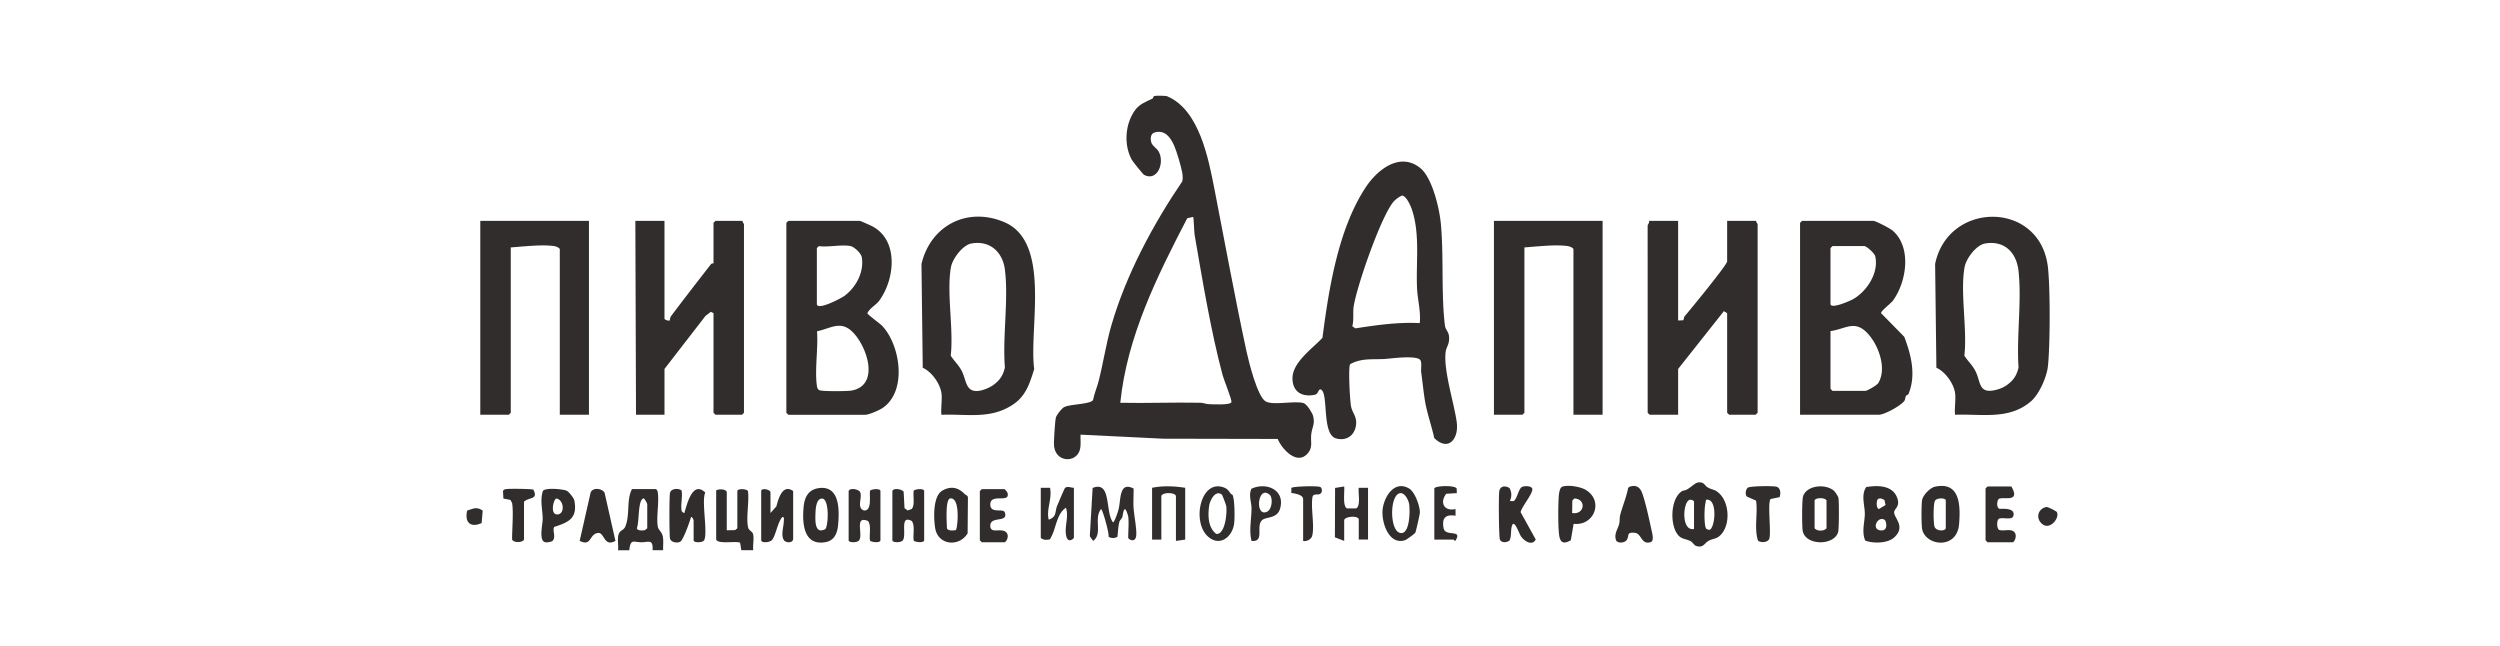 <svg width="209" height="54" fill="none" xmlns="http://www.w3.org/2000/svg"><path d="M97.612 8.065c2.661 1.145 3.423 5.233 3.922 7.778.884 4.516 1.703 9.039 2.674 13.529.181.839.906 3.776 1.59 4.178.634.373 2.417-.075 3.177.147.277.08.731.81.802 1.083.171.662-.088.946-.157 1.515-.075.62.164 1.068-.286 1.6-.882 1.044-2.155-.32-2.519-1.2l-9.564-.02-6.919-.338c-.015.408.05.824-.046 1.23-.288 1.21-2.207 1.121-2.178-.508.007-.402.086-1.888.17-2.17.067-.224.477-.753.694-.86.547-.266 2.147-.215 2.406-.585.095-.522.33-1.055.456-1.541.4-1.537.63-3.16 1.075-4.696 1.218-4.215 3.478-8.438 5.928-12.044.058-.242.04-.486-.002-.728-.093-.522-.472-1.819-.693-2.3-.313-.68-.767-1.301-1.615-1.064-.346.098-.373.533-.275.844.09.289.45.475.6.733.543.919-.077 2.555-1.2 1.976-.102-.054-.957-1.124-1.044-1.281-.673-1.244-.554-2.987.286-4.14.381-.521.91-.696 1.453-.958.069-.034.065-.198.155-.22.178-.04.957-.034 1.113.033l-.003.007zm2.136 10.067l-.496.113c-2.521 4.86-5.03 9.89-5.596 15.427 2.226.047 4.472-.048 6.706-.002.234.005.449.107.66.116.33.01 1.859.104 1.927-.174.047-.186-.636-1.87-.735-2.24-.975-3.626-1.699-8.007-2.346-11.748-.038-.22-.07-1.437-.12-1.49v-.002z" fill="#312D2D"/><path d="M118.757 14.07c.979.811 1.57 3.325 1.692 4.575.264 2.722.022 5.902.344 8.537.048.398.294.527.338.88.091.701-.221.905-.276 1.376-.187 1.53.717 4.294.928 5.855.186 1.386-.689 2.487-1.879 1.33-.213-.983-.585-2.03-.76-3.013-.128-.72-.215-1.674-.328-2.447-.044-.304.065-.821-.066-1.043-.27-.458-2.457-.142-2.993-.111-1.019.062-1.923-.091-2.887.437-.166.233-.022 3.129.091 3.588.133.544.476.795.408 1.46-.093.892-.8 1.413-1.686 1.154-1.117-.327-.678-3.324-1.132-3.973-.078-.11-.171-.177-.28-.06-.115.187-.146.347-.383.393-1.054.205-1.837-.262-1.837-1.387 0-1.35 1.7-2.498 2.506-3.382.53-4.085 1.312-9.088 3.618-12.583.979-1.485 2.884-2.995 4.588-1.585h-.006zm-.067 12.944c.104-.982-.186-1.979-.226-2.938-.093-2.134.255-4.41-.401-6.481-.1-.313-.487-1.246-.866-1.244a2.406 2.406 0 00-.654.46c-1.061 1.163-3.141 7.19-3.378 8.826-.076.515.033 1.099-.113 1.636l.257.178c1.785-.275 3.569-.535 5.383-.438h-.002zm-46.801-8.549c.07.013.79.335.928.402 2.35 1.121 2.02 4.465.676 6.286-.248.335-.793.615-.98 1.03.023.127 1.082.888 1.245 1.066 1.53 1.636 2.096 5.486.012 6.868-.286.188-1.128.559-1.44.559h-6.425l-.166-.166V18.632l.166-.167h5.984zm-.776 2.11c-.698-.154-1.896.113-2.658 0l-.166.166v4.663c0 .617 2.064-.487 2.317-.675.96-.72 1.637-1.976 1.442-3.204-.055-.356-.627-.882-.935-.95zm.127 7.145c-.99-.946-1.815-.254-2.938-.025.108 1.395-.193 3.135-.02 4.487.022.178.042.351.226.44.226.109 2.348.093 2.69.029 2.401-.446 1.278-3.75.042-4.931zm85.39-9.255c.272.053 1.373.622 1.61.828 1.6 1.401 1.148 4.299-.004 5.858-.14.188-1.008.857-.979 1.03l1.94 1.976c.576 1.52 1 3.184.361 4.765-.042.104-.179.102-.212.164-.076.142-.062.324-.151.44-.295.388-1.639 1.146-2.12 1.146h-6.591v-16.04l.166-.167h5.982-.002zm-3.434 2.11l-.166.166v4.663c0 .486 1.69-.276 1.918-.409 1.141-.668 2.134-2.196 1.823-3.564-.059-.268-.735-.857-.917-.857h-2.658zm-.166 7.105v4.829l.166.166h2.769c.122 0 .935-.457 1.048-.637.791-1.25-.022-3.38-1.032-4.318-1.011-.94-1.768-.194-2.951-.04zm-97.48-9.215v8.16c0 .118.317.213.44.166.025-.12.038-.266.111-.364 1.084-1.443 2.218-2.902 3.326-4.33.084-.106.221-.068.221-.08v-3.386l.166-.166h2.271c-.035.109.111.24.111.277v15.765l-.166.167h-2.215l-.167-.167v-8.326l-.219-.113-.443.335-3.434 4.44v3.83H53.17l-.055-16.208h2.437-.002zm84.741 0v8.326l.427-.015c.065-.098.053-.264.124-.346.426-.491 3.547-4.288 3.547-4.579v-3.386h2.437c-.035.109.111.24.111.277v15.765l-.166.167h-2.216l-.166-.167v-8.326l-.274-.167-3.824 4.83v3.83h-2.382l-.166-.167V18.854c0-.06.171-.247.111-.389h2.437zm-91.055 0v16.209h-2.437V20.852c0-.14-.346-.264-.494-.282-1.04-.14-2.548.04-3.605.115v13.822l-.166.167h-2.382V18.465h9.084zm84.741 0v16.209h-2.437V20.852c0-.14-.346-.264-.494-.282-1.039-.14-2.548.04-3.605.115v13.822l-.166.167h-2.382V18.465h9.084zM78.701 32.842c-.122-.8-.822-1.765-1.56-2.1l-.106-8.673c.769-3.235 3.848-4.807 6.93-3.495 3.944 1.676 2.038 8.901 2.495 12.276-.372 1.2-.694 2.258-1.788 2.98-1.892 1.248-3.822.76-5.97.846-.06-.57.081-1.283 0-1.832v-.002zm4.367-.675c.527-.389.789-.788.941-1.443-.208-2.572.32-5.689-.002-8.194-.19-1.487-1.278-2.455-2.807-2.171-.724.135-1.568 1.268-1.697 1.963-.388 2.1.235 5.202-.022 7.41.3.474.658.768.926 1.291.39.755.304 1.812 1.445 1.65.394-.055.921-.286 1.216-.504v-.002zm80.374.675c-.122-.8-.822-1.765-1.56-2.1l-.106-8.673c1.079-5.283 8.753-5.316 9.425.224.206 1.703.195 6.617.004 8.338-.1.901-.735 2.342-1.427 2.93-1.832 1.566-4.109 1.026-6.336 1.113-.06-.57.082-1.284 0-1.832zm4.367-.675c.527-.39.789-.788.941-1.443-.177-2.576.277-5.553-.004-8.08-.173-1.548-1.19-2.57-2.805-2.283-.74.131-1.568 1.257-1.699 1.96-.388 2.101.235 5.203-.022 7.41.299.475.658.768.926 1.292.432.838.257 1.795 1.427 1.628.449-.064.901-.235 1.234-.482l.002-.002zm-24.038 9.121c.793.79.893 2.523.122 3.382-.368.41-.618.32-1.024.528-.405.21-.451.633-1.061.447-.184-.056-.299-.313-.48-.407-.266-.137-.568-.162-.807-.306-.968-.582-.977-3.337.173-3.912.494-.02.93-.673 1.314-.693.5-.029.487.284.791.44.447.23.567.12.972.524v-.003zm-2.151 2.934v-2.276c0-.094-.228-.2-.374-.156-.572.18-.705 2.658.374 2.431zm1.017-.025c.02.029.239.127.312.087.43-.245.623-2.392-.164-2.507-.235-.036-.153.082-.199.244-.111.38-.144 1.883.051 2.178v-.002zM54.83 40.89c.157.099.153.223.173.383.097.826-.151 2.01-.005 2.78.049.253.344.417.414.806.071.388.01.764.027 1.139h-.886c.069-.97-.36-.66-.937-.664-.636-.005-.904-.329-1.01.666h-.936c.05-.446-.12-1.108.122-1.49.122-.19.366-.195.49-.508.399-.995.075-2.2.55-3.113h1.993l.005.002zm-.72 3.276v-1.998c0-.082-.184-.418-.277-.498-.534-.004-.372 2.056-.596 2.487.055.235.514.2.689.158l.184-.149zm104.201.797c-.543.466-1.732.484-2.375.229-.321-.722-.042-1.535-.037-2.236.004-.702-.337-1.566.117-2.236.93-.158 2.182-.169 2.577.868.299.79-.233.904-.242 1.246-.013.464 1.026 1.216-.038 2.13h-.002zm-.769-3.155c-.15-.109-.456-.229-.584-.033-.098.186-.105.715.119.781l.554-.337-.089-.411zm.014 1.652c-.605-.378-1.181.877-.262.884.59.004.392-.802.262-.884zM56.99 42.723c.01.04.184.195.22.166.238-.775.688-2.735 1.754-1.71-.364.675.299 3.722-.162 4.053-.16.126-.815.157-.815-.065v-1.665c0-.018-.109-.324-.22-.278-.095.376-.64 1.903-.886 2.054-.246.151-.77.076-.866-.246-.07-.244-.07-3.597 0-3.841.135-.46.975-.333.975-.134.077.469-.104 1.25 0 1.666zm104.757-2.03c2.143-.484 2.158 1.626 2.03 3.144-.18 2.114-2.77 1.823-3.082.418-.075-.34-.078-2.176.004-2.503.096-.38.656-.97 1.048-1.059zm.92 3.473v-2.331c0-.22-.738-.231-.895.017-.158.249-.147 1.819-.053 2.156.108.4.866.427.948.158zm-9.341-3.129c.091.08.342.458.366.578.06.308.053 2.593-.022 2.86-.328 1.16-2.732 1.159-2.964-.09-.069-.363-.065-2.555.022-2.86.272-.963 1.894-1.116 2.598-.488zm-1.626.798v2.331c.222.258.776.258.997 0v-2.331c-.142-.258-.924-.24-.997 0zm-90.944 2.498l.702-.018.184-.149v-3.109c0-.242.84-.197.89.018.107.88-.159 2.15 0 2.978.059.304.355.364.42.58.11.372-.034.958.022 1.365h-.997l-.104-.62c-.266-.19-2 .176-2-.326V41c.214-.151.885-.116.885.166v3.164l-.002.003zm3.656-1.443l.494-.56c.175-.65.516-1.9 1.402-1.28v4.013c-.044.382-.656.317-.789.073-.243-.45-.013-1.043.005-1.523.004-.122.068-.422-.115-.39-.41.419-.561 1.614-.889 1.94-.204.2-.884.242-.884 0v-4.108c0-.293.776-.142.776.111v1.723zm29.908.277a3.513 3.513 0 00-.14-.415c-.24-.553-.312.364-.354.475-.06.153-.21.264-.25.415-.1.375-.109.841-.158 1.23a.712.712 0 01-.744 0c.073-.273-.505-2.311-.625-2.311-.638.788.162 2.06-.664 2.66l-.277-.389.235-4.037c1.595-.65 1.036 2.019 1.703 2.871.129 0 .421-.908.465-1.085.207-.813.036-2.376 1.259-1.735.007.513-.033 1.033-.007 1.546.036.642.264 1.75.23 2.333-.041.729-.675.367-.675.222 0-.535.069-1.278 0-1.776l.002-.004zm31.876-2.361c.191.331.197.744.027 1.082.093-.009.197.018.281.007.288-.04.432-1 .713-1.173.189-.115.8-.12.88.124.115.354-.893 1.52-.973 1.97l1.265 2.287c-.31.56-.926.146-1.212-.231-.186-.244-.598-1.568-.788-.88-.109.387-.011.82-.193 1.198-.237.173-.656.222-.804-.083-.089-.182-.118-3.705-.051-4.047.086-.458.52-.476.857-.254h-.002zm10.065-.122c.505-.175.839.05 1.014.509.28.737.61 2.276.787 3.097.058.271.244.928-.06 1.03-.791.263-.762-.71-1.309-.772-.722-.082-.483.195-.674.56-.159.304-.822.341-.921.044-.178-.544.164-.92.268-1.366.055-.237.02-.484.075-.701.18-.713.512-1.492.658-2.227.02-.091.071-.142.16-.174h.002zm-4.706 3.109l-.235 1.374c-.405.225-.76.333-.926-.186-.166-.52-.135-2.973-.073-3.59.022-.207.087-.638.293-.707.496-.166 1.542 0 2 .298 1.48.957.625 3.006-1.059 2.81zm-.126-.904c1.07.171 1.205-1.188.179-1.214l-.161.175-.016 1.04h-.002zm-62.945-2.087c1.765-.21 1.694 1.93 1.575 3.142-.067.664-.328 1.257-1.057 1.383-1.83.318-1.945-1.59-1.821-2.933.077-.832.4-1.48 1.303-1.59v-.002zm.212.88c-.474.033-.51.887-.523 1.258-.022.604-.06 1.779.838 1.284.259-.395.326-2.587-.313-2.543h-.002zm11.934-.392c.096.1.287.12.289.32l-.025 2.978c-.73 1.185-2.492.986-2.716-.45-.128-.825-.195-2.657.596-3.118.694-.407 1.33-.282 1.857.27zm-.721 3.03c.137-.116.42-2.774-.479-2.65-.423.093-.268 2.092-.268 2.48.084.26.518.198.749.17h-.002zm-5.306-3.263c.09-.29.775-.175.943.054l.071 1.372.262.19.332-.117c.304-.306.093-1.13.18-1.54.17-.143.87-.2.87.04v4.107c0 .238-.7.18-.87.04-.091-.429.132-1.337-.18-1.652-1.041-.544-.374 1.203-.749 1.639-.16.186-.86.19-.86-.027v-4.108.002zm-3.656 0c.091-.29.775-.175.942.054.259.44-.32 1.332.332 1.563.702.07.445-1.224.514-1.657.17-.142.87-.2.87.04v4.108c0 .238-.7.18-.87.04-.09-.428.133-1.334-.18-1.652-1.174-.484-.352 1.18-.748 1.639-.16.186-.86.19-.86-.027v-4.108zm95.209-.388h1.994c.813 1.412-.722.81-1.059 1.048-.173.204-.184.74.078.824.387-.014 1.36-.063 1.14.613-.119.366-.961.048-1.216.228-.175.122-.186.864.078.935.286.064.598-.022.877.009.764.086.403 1.006.215 1.006h-2.105l-.166-.167v-4.33l.166-.166h-.002zM51.451 45.218c-.94.524-.908-.617-1.389-.666-.85.031-.547 1.186-1.6.664l.909-4.02c.146-.463.953-.392 1.172-.005l.908 4.027zm-5.233-.026c-.102.12-.523.18-.675.129-.51-.171-.171-1.521-.173-1.934-.007-.758-.233-1.546.006-2.314.105-.333 1.682-.195 2.005-.044.184.086.599.619.634.808.281 1.474-.445 1.818-1.673 2.21-.197.226.155.82-.126 1.145h.002zm.302-3.517c-.242.018-.583 1.394.108 1.33.61-.058.525-1.206-.108-1.33zm65.856 3.545l-.778-.301.014-4.128.762-.122c.051.408-.151 1.614.221 1.832h.778c.405-.2.153-1.306.219-1.723h.776v4.33h-.776v-1.721c-.172-.329-1.218-.178-1.218.11v1.721l.002.003zm-22.598-4.44v4.163c0 .087-.496.524-.64-.135-.175-.802.242-1.59-.026-2.363-.838.557-.805 1.828-1.345 2.645-.257.05-.587.082-.758-.147V40.78h.776c.183.937-.326 1.81-.111 2.664.687-.235.51-.68.695-1.132.09-.218.603-1.445.658-1.505.184-.198.519-.03.75-.025l.001-.002zm9.305 0v4.33l-.775.11v-3.718c0-.371-1.219-.371-1.219 0v3.608h-.775v-4.33c.906-.189 1.857-.142 2.77 0zm-17.003.11h1.883c.038 0 .235.223.26.3.272.933-1.434.005-1.434.978 0 .821 1.092.28 1.22.68.29.894-1.214.257-1.22 1.096-.005.597.611.324 1.039.413.713.15.348.975.135.975H82.08l-.166-.167v-4.108l.166-.166zm36.245 3.633c-.04.091-.732.593-.858.635-1.393.46-2.027-1.592-1.87-2.65.158-1.06 1.002-2.372 2.205-1.668.48.282.901 1.452.899 1.994 0 .155-.317 1.552-.376 1.687v.002zm-1.332-3.284c-.868.263-.815 3.413.195 3.322.689-.062.689-1.892.62-2.398-.046-.344-.392-1.05-.815-.923zm-14.092.047c.024.036.126.031.161.133.162.447.169 1.799.118 2.3-.12 1.164-1.219 2.039-2.216 1.113-1.351-1.252-.576-4.856 1.394-4.061.261.104.394.293.54.513l.003.002zm-.743.076c-.534-.453-1.005.455-1.072.925-.113.802-.102 1.821.598 2.35.754.06.92-1.812.827-2.352-.014-.08-.315-.892-.353-.923zm44.806 3.83c-.328-1.08 0-2.236-.155-3.34l-.769-.34c-.169-.186-.102-.57.064-.734.151-.151 2.136-.17 2.417-.087.348.102.366.584.25.873l-.735.15c-.299.203.055 2.796-.122 3.32-.109.318-.707.37-.953.156l.003.002zm-42.338.024c-.221-.897 0-1.8 0-2.72 0-.548-.261-1.066-.008-1.636 1.22-.575 2.811.066 2.412 1.616-.239.926-1.201.697-1.531 1.02-.529.517.257 1.847-.875 1.722l.002-.002zm1.518-3.854c-.997-.86-1.258 1.862-.244 1.43.47-.203.521-1.193.244-1.43zm-63.334.695c-.01-.06-.108-.176-.13-.26l-.596-.122-.033-.604c.038-.145.135-.158.261-.182.233-.045 2.178-.023 2.278.048.439.844-.35.607-.782 1.006v3.109c0 .35-.997.35-.997 0 0-.826.126-2.263 0-2.998v.003zm77.099-1.222c.075-.244 1.77-.282 1.869.014l.014.375-.886.056c-.561.725-.191 1.494.777 1.276v.558c-.853-.127-1.159.195-.995 1.052.144.746 1.633.031.977 1.048-.046.033-.124-.102-.15-.102h-1.606v-4.277zm-10.967.889c0-.362-.698-.476-.986-.511v-.42c.115-.142 2.258-.193 2.431-.073.183.127.17.513-.082.595-.191.062-.488-.051-.574.202-.175.897.193 2.487-.038 3.293-.084.288-.461.475-.751.413v-3.5zm63.005 1.076c.275.489-.58 1.586-1.251.98-.55-.498-.291-1.273.381-1.393.135-.024.839.358.87.413zm-131.593-.115l-.089 1.04c-.926.432-1.446-.063-1.207-1.044.53-.163.782-.34 1.296.006v-.002z" fill="#312D2D"/></svg>